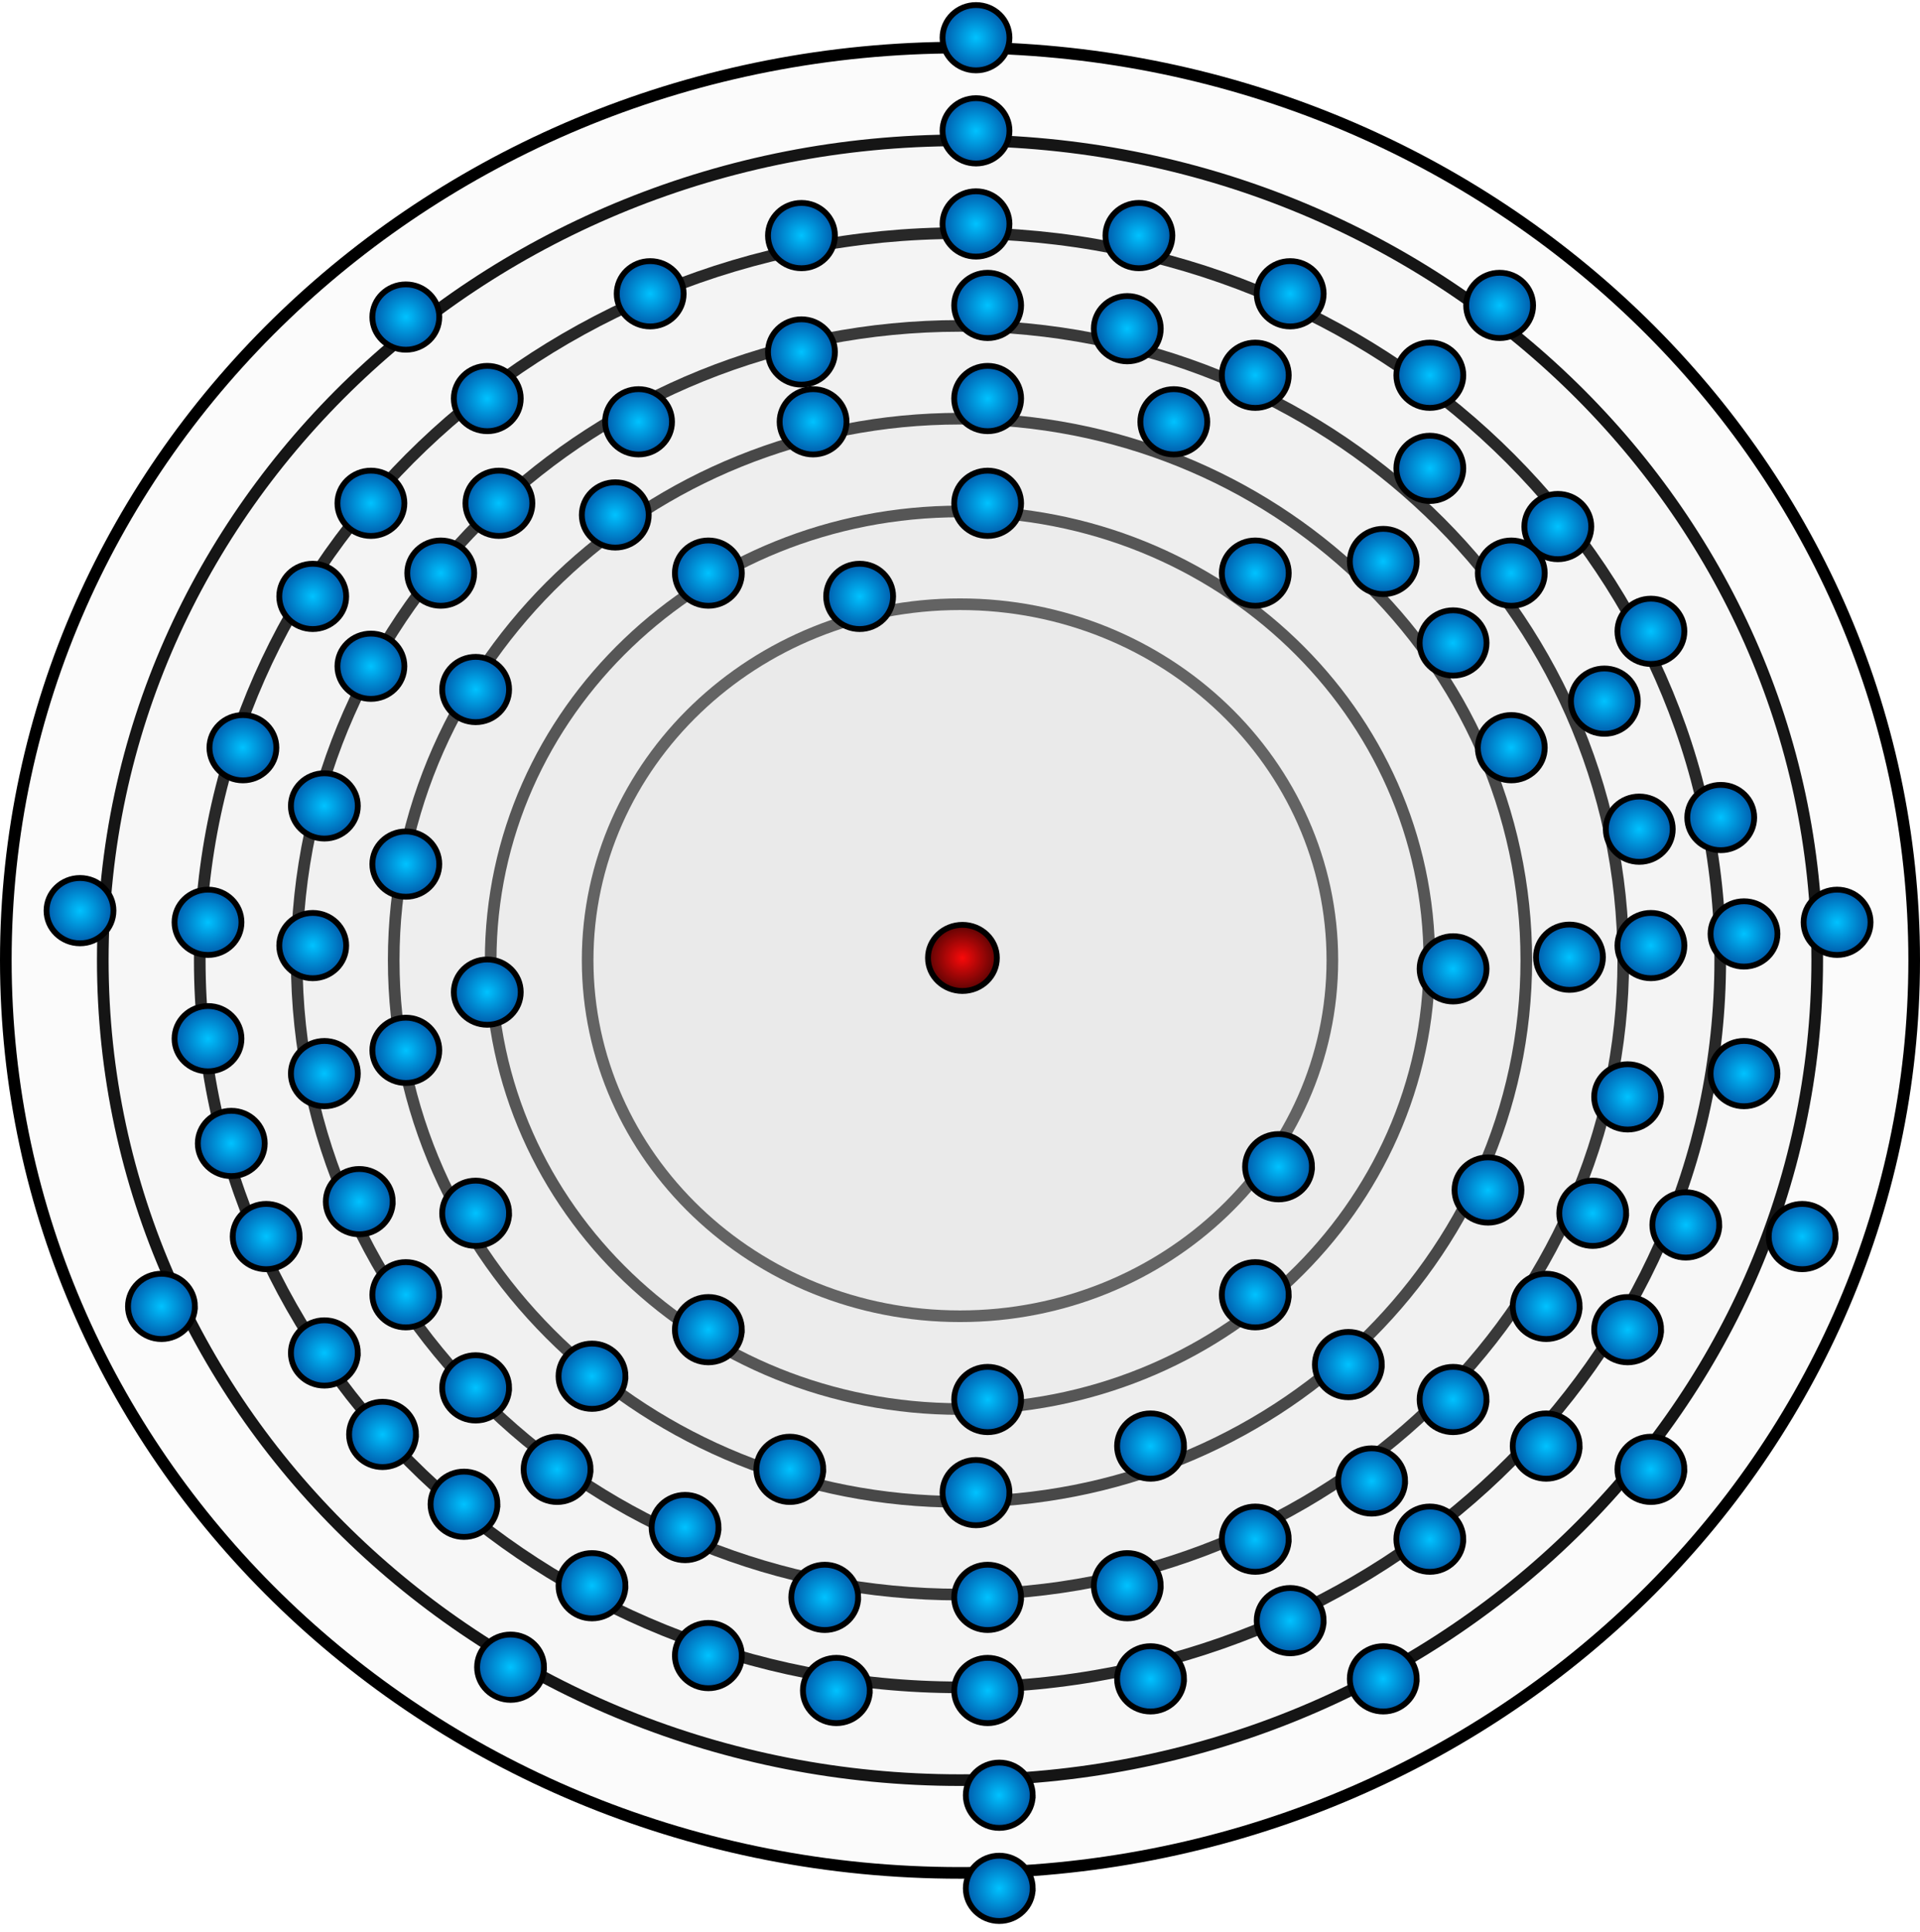<?xml-stylesheet type="text/css" href="../style.css"?><svg xmlns="http://www.w3.org/2000/svg" width="165" height="166" fill="none" viewBox="0 0 165 166">
  <g class="db">
    <path fill="#D9D9D9" fill-opacity=".1" stroke="#000" d="M114.5 82.5c0 16.872-14.306 30.587-32 30.587-17.694 0-32-13.715-32-30.587s14.306-30.587 32-30.587c17.694 0 32 13.715 32 30.587Z" class="powloka"/>
    <path fill="#D9D9D9" fill-opacity=".1" stroke="#000" d="M122.833 82.5c0 21.274-18.036 38.558-40.333 38.558-22.297 0-40.333-17.284-40.333-38.558S60.203 43.942 82.5 43.942c22.297 0 40.333 17.284 40.333 38.558Z" class="powloka"/>
    <path fill="#D9D9D9" fill-opacity=".1" stroke="#000" d="M131.167 82.5c0 25.676-21.768 46.529-48.667 46.529s-48.666-20.853-48.666-46.53c0-25.676 21.767-46.528 48.666-46.528 26.899 0 48.667 20.852 48.667 46.529Z" class="powloka"/>
    <path fill="#D9D9D9" fill-opacity=".1" stroke="#000" d="M139.5 82.5c0 30.079-25.499 54.5-57 54.5s-57-24.421-57-54.5S50.999 28 82.5 28s57 24.421 57 54.5Z" class="powloka"/>
    <path fill="#D9D9D9" fill-opacity=".1" stroke="#000" d="M147.833 82.5c0 34.481-29.229 62.471-65.333 62.471S17.167 116.981 17.167 82.5c0-34.481 29.23-62.471 65.333-62.471 36.104 0 65.333 27.99 65.333 62.47Z" class="powloka"/>
    <path fill="#D9D9D9" fill-opacity=".1" stroke="#000" d="M156.167 82.5c0 38.883-32.961 70.442-73.667 70.442S8.833 121.383 8.833 82.5c0-38.883 32.96-70.442 73.667-70.442 40.706 0 73.667 31.559 73.667 70.442Z" class="powloka"/>
    <path fill="#D9D9D9" fill-opacity=".1" stroke="#000" d="M164.5 82.5c0 43.286-36.691 78.413-82 78.413S.5 125.786.5 82.5c0-43.286 36.691-78.413 82-78.413s82 35.127 82 78.413Z" class="powloka"/>
    <path fill="url(#a)" stroke="#000" stroke-width=".5" d="M82.708 85.141c1.624 0 2.959-1.261 2.959-2.84 0-1.58-1.335-2.841-2.959-2.841-1.623 0-2.958 1.261-2.958 2.84 0 1.58 1.335 2.841 2.958 2.841Z" class="Ellipse 2"/>
    <path fill="url(#b)" stroke="#000" stroke-width=".5" d="M63.75 49.24c0 1.545-1.282 2.806-2.875 2.806S58 50.785 58 49.241c0-1.544 1.282-2.806 2.875-2.806s2.875 1.261 2.875 2.806Z" class="elektron"/>
    <path fill="url(#c)" stroke="#000" stroke-width=".5" d="M44.75 85.24c0 1.545-1.282 2.806-2.875 2.806S39 86.785 39 85.241c0-1.545 1.282-2.806 2.875-2.806s2.875 1.261 2.875 2.806Z" class="elektron"/>
    <path fill="url(#d)" stroke="#000" stroke-width=".5" d="M110.75 49.24c0 1.545-1.282 2.806-2.875 2.806S105 50.785 105 49.241c0-1.545 1.282-2.806 2.875-2.806s2.875 1.261 2.875 2.806Z" class="elektron"/>
    <path fill="url(#e)" stroke="#000" stroke-width=".5" d="M76.75 51.24c0 1.545-1.282 2.806-2.875 2.806S71 52.785 71 51.241c0-1.544 1.282-2.806 2.875-2.806s2.875 1.261 2.875 2.806Z" class="elektron"/>
    <path fill="url(#f)" stroke="#000" stroke-width=".5" d="M43.75 104.241c0 1.544-1.282 2.805-2.875 2.805S38 105.785 38 104.241c0-1.545 1.282-2.806 2.875-2.806s2.875 1.261 2.875 2.806Z" class="elektron"/>
    <path fill="url(#g)" stroke="#000" stroke-width=".5" d="M103.75 36.24c0 1.545-1.282 2.806-2.875 2.806S98 37.785 98 36.241c0-1.545 1.282-2.806 2.875-2.806s2.875 1.261 2.875 2.806Z" class="elektron"/>
    <path fill="url(#h)" stroke="#000" stroke-width=".5" d="M132.75 64.24c0 1.545-1.282 2.806-2.875 2.806S127 65.785 127 64.241c0-1.545 1.282-2.806 2.875-2.806s2.875 1.261 2.875 2.806Z" class="elektron"/>
    <path fill="url(#i)" stroke="#000" stroke-width=".5" d="M137.75 82.24c0 1.545-1.282 2.806-2.875 2.806S132 83.785 132 82.241c0-1.545 1.282-2.806 2.875-2.806s2.875 1.261 2.875 2.806Z" class="elektron"/>
    <path fill="url(#j)" stroke="#000" stroke-width=".5" d="M87.75 34.24c0 1.545-1.282 2.806-2.875 2.806S82 35.785 82 34.241c0-1.545 1.282-2.806 2.875-2.806s2.875 1.261 2.875 2.806Z" class="elektron"/>
    <path fill="url(#k)" stroke="#000" stroke-width=".5" d="M121.75 48.24c0 1.545-1.282 2.806-2.875 2.806S116 49.785 116 48.241c0-1.545 1.282-2.806 2.875-2.806s2.875 1.261 2.875 2.806Z" class="elektron"/>
    <path fill="url(#l)" stroke="#000" stroke-width=".5" d="M70.75 126.241c0 1.544-1.282 2.805-2.875 2.805S65 127.785 65 126.241c0-1.545 1.282-2.806 2.875-2.806s2.875 1.261 2.875 2.806Z" class="elektron"/>
    <path fill="url(#m)" stroke="#000" stroke-width=".5" d="M53.75 118.241c0 1.544-1.282 2.805-2.875 2.805S48 119.785 48 118.241c0-1.545 1.282-2.806 2.875-2.806s2.875 1.261 2.875 2.806Z" class="elektron"/>
    <path fill="url(#n)" stroke="#000" stroke-width=".5" d="M130.75 102.241c0 1.544-1.282 2.805-2.875 2.805S125 103.785 125 102.241c0-1.545 1.282-2.806 2.875-2.806s2.875 1.261 2.875 2.806Z" class="elektron"/>
    <path fill="url(#o)" stroke="#000" stroke-width=".5" d="M72.75 36.24c0 1.545-1.282 2.806-2.875 2.806S67 37.785 67 36.241c0-1.545 1.282-2.806 2.875-2.806s2.875 1.261 2.875 2.806Z" class="elektron"/>
    <path fill="url(#p)" stroke="#000" stroke-width=".5" d="M87.75 26.24c0 1.545-1.282 2.806-2.875 2.806S82 27.785 82 26.241c0-1.545 1.282-2.806 2.875-2.806s2.875 1.261 2.875 2.806Z" class="elektron"/>
    <path fill="url(#q)" stroke="#000" stroke-width=".5" d="M110.75 32.24c0 1.545-1.282 2.806-2.875 2.806S105 33.785 105 32.241c0-1.545 1.282-2.806 2.875-2.806s2.875 1.261 2.875 2.806Z" class="elektron"/>
    <path fill="url(#r)" stroke="#000" stroke-width=".5" d="M99.75 28.24c0 1.545-1.282 2.806-2.875 2.806S94 29.785 94 28.241c0-1.545 1.282-2.806 2.875-2.806s2.875 1.261 2.875 2.806Z" class="elektron"/>
    <path fill="url(#s)" stroke="#000" stroke-width=".5" d="M125.75 40.24c0 1.545-1.282 2.806-2.875 2.806S120 41.785 120 40.241c0-1.545 1.282-2.806 2.875-2.806s2.875 1.261 2.875 2.806Z" class="elektron"/>
    <path fill="url(#t)" stroke="#000" stroke-width=".5" d="M140.75 60.24c0 1.545-1.282 2.806-2.875 2.806S135 61.785 135 60.241c0-1.545 1.282-2.806 2.875-2.806s2.875 1.261 2.875 2.806Z" class="elektron"/>
    <path fill="url(#u)" stroke="#000" stroke-width=".5" d="M143.75 71.24c0 1.545-1.282 2.806-2.875 2.806S138 72.785 138 71.241c0-1.545 1.282-2.806 2.875-2.806s2.875 1.261 2.875 2.806Z" class="elektron"/>
    <path fill="url(#v)" stroke="#000" stroke-width=".5" d="M87.75 137.241c0 1.544-1.282 2.805-2.875 2.805S82 138.785 82 137.241c0-1.545 1.282-2.806 2.875-2.806s2.875 1.261 2.875 2.806Z" class="elektron"/>
    <path fill="url(#w)" stroke="#000" stroke-width=".5" d="M87.75 145.241c0 1.544-1.282 2.805-2.875 2.805S82 146.785 82 145.241c0-1.545 1.282-2.806 2.875-2.806s2.875 1.261 2.875 2.806Z" class="elektron"/>
    <path fill="url(#x)" stroke="#000" stroke-width=".5" d="M74.75 145.241c0 1.544-1.282 2.805-2.875 2.805S69 146.785 69 145.241c0-1.545 1.282-2.806 2.875-2.806s2.875 1.261 2.875 2.806Z" class="elektron"/>
    <path fill="url(#y)" stroke="#000" stroke-width=".5" d="M101.75 144.241c0 1.544-1.282 2.805-2.875 2.805S96 145.785 96 144.241c0-1.545 1.282-2.806 2.875-2.806s2.875 1.261 2.875 2.806Z" class="elektron"/>
    <path fill="url(#z)" stroke="#000" stroke-width=".5" d="M125.75 132.241c0 1.544-1.282 2.805-2.875 2.805S120 133.785 120 132.241c0-1.545 1.282-2.806 2.875-2.806s2.875 1.261 2.875 2.806Z" class="elektron"/>
    <path fill="url(#A)" stroke="#000" stroke-width=".5" d="M63.75 142.241c0 1.544-1.282 2.805-2.875 2.805S58 143.785 58 142.241c0-1.545 1.282-2.806 2.875-2.806s2.875 1.261 2.875 2.806Z" class="elektron"/>
    <path fill="url(#B)" stroke="#000" stroke-width=".5" d="M30.75 116.241c0 1.544-1.282 2.805-2.875 2.805S25 117.785 25 116.241c0-1.545 1.282-2.806 2.875-2.806s2.875 1.261 2.875 2.806Z" class="elektron"/>
    <path fill="url(#C)" stroke="#000" stroke-width=".5" d="M25.75 106.241c0 1.544-1.282 2.805-2.875 2.805S20 107.785 20 106.241c0-1.545 1.282-2.806 2.875-2.806s2.875 1.261 2.875 2.806Z" class="elektron"/>
    <path fill="url(#D)" stroke="#000" stroke-width=".5" d="M22.75 98.24c0 1.545-1.282 2.806-2.875 2.806S17 99.785 17 98.241c0-1.544 1.282-2.806 2.875-2.806s2.875 1.261 2.875 2.806Z" class="elektron"/>
    <path fill="url(#E)" stroke="#000" stroke-width=".5" d="M20.75 89.24c0 1.545-1.282 2.806-2.875 2.806S15 90.785 15 89.241c0-1.545 1.282-2.806 2.875-2.806s2.875 1.261 2.875 2.806Z" class="elektron"/>
    <path fill="url(#F)" stroke="#000" stroke-width=".5" d="M35.75 123.241c0 1.544-1.282 2.805-2.875 2.805S30 124.785 30 123.241c0-1.545 1.282-2.806 2.875-2.806s2.875 1.261 2.875 2.806Z" class="elektron"/>
    <path fill="url(#G)" stroke="#000" stroke-width=".5" d="M113.75 139.241c0 1.544-1.282 2.805-2.875 2.805S108 140.785 108 139.241c0-1.545 1.282-2.806 2.875-2.806s2.875 1.261 2.875 2.806Z" class="elektron"/>
    <path fill="url(#H)" stroke="#000" stroke-width=".5" d="M147.75 105.241c0 1.544-1.282 2.805-2.875 2.805S142 106.785 142 105.241c0-1.545 1.282-2.806 2.875-2.806s2.875 1.261 2.875 2.806Z" class="elektron"/>
    <path fill="url(#I)" stroke="#000" stroke-width=".5" d="M53.75 136.241c0 1.544-1.282 2.805-2.875 2.805S48 137.785 48 136.241c0-1.545 1.282-2.806 2.875-2.806s2.875 1.261 2.875 2.806Z" class="elektron"/>
    <path fill="url(#J)" stroke="#000" stroke-width=".5" d="M152.75 80.24c0 1.545-1.282 2.806-2.875 2.806S147 81.785 147 80.241c0-1.545 1.282-2.806 2.875-2.806s2.875 1.261 2.875 2.806Z" class="elektron"/>
    <path fill="url(#K)" stroke="#000" stroke-width=".5" d="M150.75 70.24c0 1.545-1.282 2.806-2.875 2.806S145 71.785 145 70.241c0-1.545 1.282-2.806 2.875-2.806s2.875 1.261 2.875 2.806Z" class="elektron"/>
    <path fill="url(#L)" stroke="#000" stroke-width=".5" d="M144.75 54.24c0 1.545-1.282 2.806-2.875 2.806S139 55.785 139 54.241c0-1.545 1.282-2.806 2.875-2.806s2.875 1.261 2.875 2.806Z" class="elektron"/>
    <path fill="url(#M)" stroke="#000" stroke-width=".5" d="M136.75 45.24c0 1.545-1.282 2.806-2.875 2.806S131 46.785 131 45.241c0-1.545 1.282-2.806 2.875-2.806s2.875 1.261 2.875 2.806Z" class="elektron"/>
    <path fill="url(#N)" stroke="#000" stroke-width=".5" d="M113.75 25.24c0 1.545-1.282 2.806-2.875 2.806S108 26.785 108 25.241c0-1.545 1.282-2.806 2.875-2.806s2.875 1.261 2.875 2.806Z" class="elektron"/>
    <path fill="url(#O)" stroke="#000" stroke-width=".5" d="M100.75 20.24c0 1.545-1.282 2.806-2.875 2.806S95 21.785 95 20.241c0-1.545 1.282-2.806 2.875-2.806s2.875 1.261 2.875 2.806Z" class="elektron"/>
    <path fill="url(#P)" stroke="#000" stroke-width=".5" d="M135.75 124.241c0 1.544-1.282 2.805-2.875 2.805S130 125.785 130 124.241c0-1.545 1.282-2.806 2.875-2.806s2.875 1.261 2.875 2.806Z" class="elektron"/>
    <path fill="url(#Q)" stroke="#000" stroke-width=".5" d="M142.75 114.241c0 1.544-1.282 2.805-2.875 2.805S137 115.785 137 114.241c0-1.545 1.282-2.806 2.875-2.806s2.875 1.261 2.875 2.806Z" class="elektron"/>
    <path fill="url(#R)" stroke="#000" stroke-width=".5" d="M152.75 92.24c0 1.545-1.282 2.806-2.875 2.806S147 93.785 147 92.241c0-1.545 1.282-2.806 2.875-2.806s2.875 1.261 2.875 2.806Z" class="elektron"/>
    <path fill="url(#S)" stroke="#000" stroke-width=".5" d="M42.75 129.241c0 1.544-1.282 2.805-2.875 2.805S37 130.785 37 129.241c0-1.545 1.282-2.806 2.875-2.806s2.875 1.261 2.875 2.806Z" class="elektron"/>
    <path fill="url(#T)" stroke="#000" stroke-width=".5" d="M44.75 34.24c0 1.545-1.282 2.806-2.875 2.806S39 35.785 39 34.241c0-1.545 1.282-2.806 2.875-2.806s2.875 1.261 2.875 2.806Z" class="elektron"/>
    <path fill="url(#U)" stroke="#000" stroke-width=".5" d="M34.75 43.24c0 1.545-1.282 2.806-2.875 2.806S29 44.785 29 43.241c0-1.545 1.282-2.806 2.875-2.806s2.875 1.261 2.875 2.806Z" class="elektron"/>
    <path fill="url(#V)" stroke="#000" stroke-width=".5" d="M58.75 25.24c0 1.545-1.282 2.806-2.875 2.806S53 26.785 53 25.241c0-1.545 1.282-2.806 2.875-2.806s2.875 1.261 2.875 2.806Z" class="elektron"/>
    <path fill="url(#W)" stroke="#000" stroke-width=".5" d="M125.75 32.24c0 1.545-1.282 2.806-2.875 2.806S120 33.785 120 32.241c0-1.545 1.282-2.806 2.875-2.806s2.875 1.261 2.875 2.806Z" class="elektron"/>
    <path fill="url(#X)" stroke="#000" stroke-width=".5" d="M86.75 19.24c0 1.545-1.282 2.806-2.875 2.806S81 20.785 81 19.241c0-1.545 1.282-2.806 2.875-2.806s2.875 1.261 2.875 2.806Z" class="elektron"/>
    <path fill="url(#Y)" stroke="#000" stroke-width=".5" d="M71.75 20.24c0 1.545-1.282 2.806-2.875 2.806S66 21.785 66 20.241c0-1.545 1.282-2.806 2.875-2.806s2.875 1.261 2.875 2.806Z" class="elektron"/>
    <path fill="url(#Z)" stroke="#000" stroke-width=".5" d="M86.75 11.24c0 1.545-1.282 2.806-2.875 2.806S81 12.785 81 11.241c0-1.545 1.282-2.806 2.875-2.806s2.875 1.261 2.875 2.806Z" class="elektron"/>
    <path fill="url(#aa)" stroke="#000" stroke-width=".5" d="M86.75 3.24c0 1.545-1.282 2.806-2.875 2.806S81 4.785 81 3.241C81 1.696 82.282.435 83.875.435s2.875 1.261 2.875 2.806Z" class="elektron"/>
    <path fill="url(#ab)" stroke="#000" stroke-width=".5" d="M88.75 154.241c0 1.544-1.282 2.805-2.875 2.805S83 155.785 83 154.241c0-1.545 1.282-2.806 2.875-2.806s2.875 1.261 2.875 2.806Z" class="elektron"/>
    <path fill="url(#ac)" stroke="#000" stroke-width=".5" d="M121.75 144.241c0 1.544-1.282 2.805-2.875 2.805S116 145.785 116 144.241c0-1.545 1.282-2.806 2.875-2.806s2.875 1.261 2.875 2.806Z" class="elektron"/>
    <path fill="url(#ad)" stroke="#000" stroke-width=".5" d="M16.75 112.241c0 1.544-1.282 2.805-2.875 2.805S11 113.785 11 112.241c0-1.544 1.282-2.806 2.875-2.806s2.875 1.262 2.875 2.806Z" class="elektron"/>
    <path fill="url(#ae)" stroke="#000" stroke-width=".5" d="M157.75 106.241c0 1.544-1.282 2.805-2.875 2.805S152 107.785 152 106.241c0-1.544 1.282-2.806 2.875-2.806s2.875 1.262 2.875 2.806Z" class="elektron"/>
    <path fill="url(#af)" stroke="#000" stroke-width=".5" d="M88.75 162.241c0 1.544-1.282 2.805-2.875 2.805S83 163.785 83 162.241c0-1.544 1.282-2.806 2.875-2.806s2.875 1.262 2.875 2.806Z" class="elektron"/>
    <path fill="url(#ag)" stroke="#000" stroke-width=".5" d="M9.75 78.24c0 1.545-1.282 2.806-2.875 2.806S4 79.785 4 78.241c0-1.544 1.282-2.806 2.875-2.806s2.875 1.261 2.875 2.806Z" class="elektron"/>
    <path fill="url(#ah)" stroke="#000" stroke-width=".5" d="M131.75 26.24c0 1.545-1.282 2.806-2.875 2.806S126 27.785 126 26.241c0-1.544 1.282-2.806 2.875-2.806s2.875 1.262 2.875 2.806Z" class="elektron"/>
    <path fill="url(#ai)" stroke="#000" stroke-width=".5" d="M37.75 27.24c0 1.545-1.282 2.806-2.875 2.806S32 28.785 32 27.241c0-1.544 1.282-2.806 2.875-2.806s2.875 1.262 2.875 2.806Z" class="elektron"/>
    <path fill="url(#aj)" stroke="#000" stroke-width=".5" d="M160.75 79.24c0 1.545-1.282 2.806-2.875 2.806S155 80.785 155 79.241c0-1.544 1.282-2.806 2.875-2.806s2.875 1.261 2.875 2.806Z" class="elektron"/>
    <path fill="url(#ak)" stroke="#000" stroke-width=".5" d="M46.75 143.241c0 1.544-1.282 2.805-2.875 2.805S41 144.785 41 143.241c0-1.544 1.282-2.806 2.875-2.806s2.875 1.262 2.875 2.806Z" class="elektron"/>
    <path fill="url(#al)" stroke="#000" stroke-width=".5" d="M144.75 126.241c0 1.544-1.282 2.805-2.875 2.805S139 127.785 139 126.241c0-1.544 1.282-2.806 2.875-2.806s2.875 1.262 2.875 2.806Z" class="elektron"/>
    <path fill="url(#am)" stroke="#000" stroke-width=".5" d="M20.75 79.24c0 1.545-1.282 2.806-2.875 2.806S15 80.785 15 79.241c0-1.544 1.282-2.806 2.875-2.806s2.875 1.261 2.875 2.806Z" class="elektron"/>
    <path fill="url(#an)" stroke="#000" stroke-width=".5" d="M23.75 64.24c0 1.545-1.282 2.806-2.875 2.806S18 65.785 18 64.241c0-1.544 1.282-2.806 2.875-2.806s2.875 1.261 2.875 2.806Z" class="elektron"/>
    <path fill="url(#ao)" stroke="#000" stroke-width=".5" d="M29.75 51.24c0 1.545-1.282 2.806-2.875 2.806S24 52.785 24 51.241c0-1.544 1.282-2.806 2.875-2.806s2.875 1.261 2.875 2.806Z" class="elektron"/>
    <path fill="url(#ap)" stroke="#000" stroke-width=".5" d="M110.75 132.241c0 1.544-1.282 2.805-2.875 2.805S105 133.785 105 132.241c0-1.544 1.282-2.806 2.875-2.806s2.875 1.262 2.875 2.806Z" class="elektron"/>
    <path fill="url(#aq)" stroke="#000" stroke-width=".5" d="M120.75 127.241c0 1.544-1.282 2.805-2.875 2.805S115 128.785 115 127.241c0-1.544 1.282-2.806 2.875-2.806s2.875 1.262 2.875 2.806Z" class="elektron"/>
    <path fill="url(#ar)" stroke="#000" stroke-width=".5" d="M135.75 112.241c0 1.544-1.282 2.805-2.875 2.805S130 113.785 130 112.241c0-1.544 1.282-2.806 2.875-2.806s2.875 1.262 2.875 2.806Z" class="elektron"/>
    <path fill="url(#as)" stroke="#000" stroke-width=".5" d="M99.75 136.241c0 1.544-1.282 2.805-2.875 2.805S94 137.785 94 136.241c0-1.544 1.282-2.806 2.875-2.806s2.875 1.262 2.875 2.806Z" class="elektron"/>
    <path fill="url(#at)" stroke="#000" stroke-width=".5" d="M61.75 131.241c0 1.544-1.282 2.805-2.875 2.805S56 132.785 56 131.241c0-1.544 1.282-2.806 2.875-2.806s2.875 1.262 2.875 2.806Z" class="elektron"/>
    <path fill="url(#au)" stroke="#000" stroke-width=".5" d="M50.75 126.241c0 1.544-1.282 2.805-2.875 2.805S45 127.785 45 126.241c0-1.544 1.282-2.806 2.875-2.806s2.875 1.262 2.875 2.806Z" class="elektron"/>
    <path fill="url(#av)" stroke="#000" stroke-width=".5" d="M29.75 81.24c0 1.545-1.282 2.806-2.875 2.806S24 82.785 24 81.241c0-1.544 1.282-2.806 2.875-2.806s2.875 1.261 2.875 2.806Z" class="elektron"/>
    <path fill="url(#aw)" stroke="#000" stroke-width=".5" d="M45.75 43.24c0 1.545-1.282 2.806-2.875 2.806S40 44.785 40 43.241c0-1.545 1.282-2.806 2.875-2.806s2.875 1.261 2.875 2.806Z" class="elektron"/>
    <path fill="url(#ax)" stroke="#000" stroke-width=".5" d="M71.75 30.24c0 1.545-1.282 2.806-2.875 2.806S66 31.785 66 30.241c0-1.545 1.282-2.806 2.875-2.806s2.875 1.261 2.875 2.806Z" class="elektron"/>
    <path fill="url(#ay)" stroke="#000" stroke-width=".5" d="M57.75 36.24c0 1.545-1.282 2.806-2.875 2.806S52 37.785 52 36.241c0-1.544 1.282-2.806 2.875-2.806s2.875 1.261 2.875 2.806Z" class="elektron"/>
    <path fill="url(#az)" stroke="#000" stroke-width=".5" d="M144.75 81.24c0 1.545-1.282 2.806-2.875 2.806S139 82.785 139 81.241c0-1.544 1.282-2.806 2.875-2.806s2.875 1.261 2.875 2.806Z" class="elektron"/>
    <path fill="url(#aA)" stroke="#000" stroke-width=".5" d="M139.75 104.241c0 1.544-1.282 2.805-2.875 2.805S134 105.785 134 104.241c0-1.545 1.282-2.806 2.875-2.806s2.875 1.261 2.875 2.806Z" class="elektron"/>
    <path fill="url(#aB)" stroke="#000" stroke-width=".5" d="M127.75 120.241c0 1.544-1.282 2.805-2.875 2.805S122 121.785 122 120.241c0-1.545 1.282-2.806 2.875-2.806s2.875 1.261 2.875 2.806Z" class="elektron"/>
    <path fill="url(#aC)" stroke="#000" stroke-width=".5" d="M73.75 137.241c0 1.544-1.282 2.805-2.875 2.805S68 138.785 68 137.241c0-1.545 1.282-2.806 2.875-2.806s2.875 1.261 2.875 2.806Z" class="elektron"/>
    <path fill="url(#aD)" stroke="#000" stroke-width=".5" d="M132.75 49.24c0 1.545-1.282 2.806-2.875 2.806S127 50.785 127 49.241c0-1.545 1.282-2.806 2.875-2.806s2.875 1.261 2.875 2.806Z" class="elektron"/>
    <path fill="url(#aE)" stroke="#000" stroke-width=".5" d="M142.75 94.24c0 1.545-1.282 2.806-2.875 2.806S137 95.785 137 94.241c0-1.545 1.282-2.806 2.875-2.806s2.875 1.261 2.875 2.806Z" class="elektron"/>
    <path fill="url(#aF)" stroke="#000" stroke-width=".5" d="M43.75 119.241c0 1.544-1.282 2.805-2.875 2.805S38 120.785 38 119.241c0-1.545 1.282-2.806 2.875-2.806s2.875 1.261 2.875 2.806Z" class="elektron"/>
    <path fill="url(#aG)" stroke="#000" stroke-width=".5" d="M37.75 111.241c0 1.544-1.282 2.805-2.875 2.805S32 112.785 32 111.241c0-1.545 1.282-2.806 2.875-2.806s2.875 1.261 2.875 2.806Z" class="elektron"/>
    <path fill="url(#aH)" stroke="#000" stroke-width=".5" d="M30.75 92.24c0 1.545-1.282 2.806-2.875 2.806S25 93.785 25 92.241c0-1.545 1.282-2.806 2.875-2.806s2.875 1.261 2.875 2.806Z" class="elektron"/>
    <path fill="url(#aI)" stroke="#000" stroke-width=".5" d="M40.75 49.24c0 1.545-1.282 2.806-2.875 2.806S35 50.785 35 49.241c0-1.545 1.282-2.806 2.875-2.806s2.875 1.261 2.875 2.806Z" class="elektron"/>
    <path fill="url(#aJ)" stroke="#000" stroke-width=".5" d="M33.75 103.241c0 1.544-1.282 2.805-2.875 2.805S28 104.785 28 103.241c0-1.545 1.282-2.806 2.875-2.806s2.875 1.261 2.875 2.806Z" class="elektron"/>
    <path fill="url(#aK)" stroke="#000" stroke-width=".5" d="M34.75 57.24c0 1.545-1.282 2.806-2.875 2.806S29 58.785 29 57.241c0-1.545 1.282-2.806 2.875-2.806s2.875 1.261 2.875 2.806Z" class="elektron"/>
    <path fill="url(#aL)" stroke="#000" stroke-width=".5" d="M30.75 69.24c0 1.545-1.282 2.806-2.875 2.806S25 70.785 25 69.241c0-1.545 1.282-2.806 2.875-2.806s2.875 1.261 2.875 2.806Z" class="elektron"/>
    <path fill="url(#aM)" stroke="#000" stroke-width=".5" d="M86.75 128.241c0 1.544-1.282 2.805-2.875 2.805S81 129.785 81 128.241c0-1.545 1.282-2.806 2.875-2.806s2.875 1.261 2.875 2.806Z" class="elektron"/>
    <path fill="url(#aN)" stroke="#000" stroke-width=".5" d="M37.75 74.24c0 1.545-1.282 2.806-2.875 2.806S32 75.785 32 74.241c0-1.545 1.282-2.806 2.875-2.806s2.875 1.261 2.875 2.806Z" class="elektron"/>
    <path fill="url(#aO)" stroke="#000" stroke-width=".5" d="M101.75 124.241c0 1.544-1.282 2.805-2.875 2.805S96 125.785 96 124.241c0-1.545 1.282-2.806 2.875-2.806s2.875 1.261 2.875 2.806Z" class="elektron"/>
    <path fill="url(#aP)" stroke="#000" stroke-width=".5" d="M37.75 90.24c0 1.545-1.282 2.806-2.875 2.806S32 91.785 32 90.241c0-1.545 1.282-2.806 2.875-2.806s2.875 1.261 2.875 2.806Z" class="elektron"/>
    <path fill="url(#aQ)" stroke="#000" stroke-width=".5" d="M127.75 55.24c0 1.545-1.282 2.806-2.875 2.806S122 56.785 122 55.241c0-1.545 1.282-2.806 2.875-2.806s2.875 1.261 2.875 2.806Z" class="elektron"/>
    <path fill="url(#aR)" stroke="#000" stroke-width=".5" d="M118.75 117.241c0 1.544-1.282 2.805-2.875 2.805S113 118.785 113 117.241c0-1.545 1.282-2.806 2.875-2.806s2.875 1.261 2.875 2.806Z" class="elektron"/>
    <path fill="url(#aS)" stroke="#000" stroke-width=".5" d="M112.75 100.241c0 1.544-1.282 2.805-2.875 2.805S107 101.785 107 100.241c0-1.545 1.282-2.806 2.875-2.806s2.875 1.261 2.875 2.806Z" class="elektron"/>
    <path fill="url(#aT)" stroke="#000" stroke-width=".5" d="M87.75 43.24c0 1.545-1.282 2.806-2.875 2.806S82 44.785 82 43.241c0-1.545 1.282-2.806 2.875-2.806s2.875 1.261 2.875 2.806Z" class="elektron"/>
    <path fill="url(#aU)" stroke="#000" stroke-width=".5" d="M87.75 120.241c0 1.544-1.282 2.805-2.875 2.805S82 121.785 82 120.241c0-1.545 1.282-2.806 2.875-2.806s2.875 1.261 2.875 2.806Z" class="elektron"/>
    <path fill="url(#aV)" stroke="#000" stroke-width=".5" d="M63.75 114.241c0 1.544-1.282 2.805-2.875 2.805S58 115.785 58 114.241c0-1.545 1.282-2.806 2.875-2.806s2.875 1.261 2.875 2.806Z" class="elektron"/>
    <path fill="url(#aW)" stroke="#000" stroke-width=".5" d="M110.75 111.241c0 1.544-1.282 2.805-2.875 2.805S105 112.785 105 111.241c0-1.545 1.282-2.806 2.875-2.806s2.875 1.261 2.875 2.806Z" class="elektron"/>
    <path fill="url(#aX)" stroke="#000" stroke-width=".5" d="M127.75 83.24c0 1.545-1.282 2.806-2.875 2.806S122 84.785 122 83.241c0-1.545 1.282-2.806 2.875-2.806s2.875 1.261 2.875 2.806Z" class="elektron"/>
    <path fill="url(#aY)" stroke="#000" stroke-width=".5" d="M43.75 59.24c0 1.545-1.282 2.806-2.875 2.806S38 60.785 38 59.241c0-1.545 1.282-2.806 2.875-2.806s2.875 1.261 2.875 2.806Z" class="elektron"/>
    <path fill="url(#aZ)" stroke="#000" stroke-width=".5" d="M55.75 44.24c0 1.545-1.282 2.806-2.875 2.806S50 45.785 50 44.241c0-1.545 1.282-2.806 2.875-2.806s2.875 1.261 2.875 2.806Z" class="elektron"/>
  </g>
  <defs>
    <radialGradient id="a" cx="0" cy="0" r="1" class="a" gradientTransform="matrix(0 2.591 -2.708 0 82.708 82.3)" gradientUnits="userSpaceOnUse">
      <stop stop-color="#F80A0A"/>
      <stop offset="1" stop-color="#690404"/>
    </radialGradient>
    <radialGradient id="b" cx="0" cy="0" r="1" class="b" gradientTransform="matrix(0 3.056 -3.125 0 60.875 49.24)" gradientUnits="userSpaceOnUse">
      <stop stop-color="#00C2FF"/>
      <stop offset="1" stop-color="#0051A3"/>
    </radialGradient>
    <radialGradient id="c" cx="0" cy="0" r="1" class="c" gradientTransform="matrix(0 3.056 -3.125 0 41.875 85.24)" gradientUnits="userSpaceOnUse">
      <stop stop-color="#00C2FF"/>
      <stop offset="1" stop-color="#0051A3"/>
    </radialGradient>
    <radialGradient id="d" cx="0" cy="0" r="1" class="d" gradientTransform="matrix(0 3.056 -3.125 0 107.875 49.24)" gradientUnits="userSpaceOnUse">
      <stop stop-color="#00C2FF"/>
      <stop offset="1" stop-color="#0051A3"/>
    </radialGradient>
    <radialGradient id="e" cx="0" cy="0" r="1" class="e" gradientTransform="matrix(0 3.056 -3.125 0 73.875 51.24)" gradientUnits="userSpaceOnUse">
      <stop stop-color="#00C2FF"/>
      <stop offset="1" stop-color="#0051A3"/>
    </radialGradient>
    <radialGradient id="f" cx="0" cy="0" r="1" class="f" gradientTransform="matrix(0 3.056 -3.125 0 40.875 104.241)" gradientUnits="userSpaceOnUse">
      <stop stop-color="#00C2FF"/>
      <stop offset="1" stop-color="#0051A3"/>
    </radialGradient>
    <radialGradient id="g" cx="0" cy="0" r="1" class="g" gradientTransform="matrix(0 3.056 -3.125 0 100.875 36.24)" gradientUnits="userSpaceOnUse">
      <stop stop-color="#00C2FF"/>
      <stop offset="1" stop-color="#0051A3"/>
    </radialGradient>
    <radialGradient id="h" cx="0" cy="0" r="1" class="h" gradientTransform="matrix(0 3.056 -3.125 0 129.875 64.24)" gradientUnits="userSpaceOnUse">
      <stop stop-color="#00C2FF"/>
      <stop offset="1" stop-color="#0051A3"/>
    </radialGradient>
    <radialGradient id="i" cx="0" cy="0" r="1" class="i" gradientTransform="matrix(0 3.056 -3.125 0 134.875 82.24)" gradientUnits="userSpaceOnUse">
      <stop stop-color="#00C2FF"/>
      <stop offset="1" stop-color="#0051A3"/>
    </radialGradient>
    <radialGradient id="j" cx="0" cy="0" r="1" class="j" gradientTransform="matrix(0 3.056 -3.125 0 84.875 34.24)" gradientUnits="userSpaceOnUse">
      <stop stop-color="#00C2FF"/>
      <stop offset="1" stop-color="#0051A3"/>
    </radialGradient>
    <radialGradient id="k" cx="0" cy="0" r="1" class="k" gradientTransform="matrix(0 3.056 -3.125 0 118.875 48.24)" gradientUnits="userSpaceOnUse">
      <stop stop-color="#00C2FF"/>
      <stop offset="1" stop-color="#0051A3"/>
    </radialGradient>
    <radialGradient id="l" cx="0" cy="0" r="1" class="l" gradientTransform="matrix(0 3.056 -3.125 0 67.875 126.241)" gradientUnits="userSpaceOnUse">
      <stop stop-color="#00C2FF"/>
      <stop offset="1" stop-color="#0051A3"/>
    </radialGradient>
    <radialGradient id="m" cx="0" cy="0" r="1" class="m" gradientTransform="matrix(0 3.056 -3.125 0 50.875 118.241)" gradientUnits="userSpaceOnUse">
      <stop stop-color="#00C2FF"/>
      <stop offset="1" stop-color="#0051A3"/>
    </radialGradient>
    <radialGradient id="n" cx="0" cy="0" r="1" class="n" gradientTransform="scale(3.125 3.056) rotate(90 3.73 37.19)" gradientUnits="userSpaceOnUse">
      <stop stop-color="#00C2FF"/>
      <stop offset="1" stop-color="#0051A3"/>
    </radialGradient>
    <radialGradient id="o" cx="0" cy="0" r="1" class="o" gradientTransform="matrix(0 3.056 -3.125 0 69.875 36.24)" gradientUnits="userSpaceOnUse">
      <stop stop-color="#00C2FF"/>
      <stop offset="1" stop-color="#0051A3"/>
    </radialGradient>
    <radialGradient id="p" cx="0" cy="0" r="1" class="p" gradientTransform="matrix(0 3.056 -3.125 0 84.875 26.24)" gradientUnits="userSpaceOnUse">
      <stop stop-color="#00C2FF"/>
      <stop offset="1" stop-color="#0051A3"/>
    </radialGradient>
    <radialGradient id="q" cx="0" cy="0" r="1" class="q" gradientTransform="matrix(0 3.056 -3.125 0 107.875 32.24)" gradientUnits="userSpaceOnUse">
      <stop stop-color="#00C2FF"/>
      <stop offset="1" stop-color="#0051A3"/>
    </radialGradient>
    <radialGradient id="r" cx="0" cy="0" r="1" class="r" gradientTransform="matrix(0 3.056 -3.125 0 96.875 28.24)" gradientUnits="userSpaceOnUse">
      <stop stop-color="#00C2FF"/>
      <stop offset="1" stop-color="#0051A3"/>
    </radialGradient>
    <radialGradient id="s" cx="0" cy="0" r="1" class="s" gradientTransform="matrix(0 3.056 -3.125 0 122.875 40.24)" gradientUnits="userSpaceOnUse">
      <stop stop-color="#00C2FF"/>
      <stop offset="1" stop-color="#0051A3"/>
    </radialGradient>
    <radialGradient id="t" cx="0" cy="0" r="1" class="t" gradientTransform="matrix(0 3.056 -3.125 0 137.875 60.24)" gradientUnits="userSpaceOnUse">
      <stop stop-color="#00C2FF"/>
      <stop offset="1" stop-color="#0051A3"/>
    </radialGradient>
    <radialGradient id="u" cx="0" cy="0" r="1" class="u" gradientTransform="matrix(0 3.056 -3.125 0 140.875 71.24)" gradientUnits="userSpaceOnUse">
      <stop stop-color="#00C2FF"/>
      <stop offset="1" stop-color="#0051A3"/>
    </radialGradient>
    <radialGradient id="v" cx="0" cy="0" r="1" class="v" gradientTransform="matrix(0 3.056 -3.125 0 84.875 137.241)" gradientUnits="userSpaceOnUse">
      <stop stop-color="#00C2FF"/>
      <stop offset="1" stop-color="#0051A3"/>
    </radialGradient>
    <radialGradient id="w" cx="0" cy="0" r="1" class="w" gradientTransform="matrix(0 3.056 -3.125 0 84.875 145.241)" gradientUnits="userSpaceOnUse">
      <stop stop-color="#00C2FF"/>
      <stop offset="1" stop-color="#0051A3"/>
    </radialGradient>
    <radialGradient id="x" cx="0" cy="0" r="1" class="x" gradientTransform="matrix(0 3.056 -3.125 0 71.875 145.241)" gradientUnits="userSpaceOnUse">
      <stop stop-color="#00C2FF"/>
      <stop offset="1" stop-color="#0051A3"/>
    </radialGradient>
    <radialGradient id="y" cx="0" cy="0" r="1" class="y" gradientTransform="matrix(0 3.056 -3.125 0 98.875 144.241)" gradientUnits="userSpaceOnUse">
      <stop stop-color="#00C2FF"/>
      <stop offset="1" stop-color="#0051A3"/>
    </radialGradient>
    <radialGradient id="z" cx="0" cy="0" r="1" class="z" gradientTransform="scale(3.125 3.056) rotate(90 -1.98 41.3)" gradientUnits="userSpaceOnUse">
      <stop stop-color="#00C2FF"/>
      <stop offset="1" stop-color="#0051A3"/>
    </radialGradient>
    <radialGradient id="A" cx="0" cy="0" r="1" class="A" gradientTransform="matrix(0 3.056 -3.125 0 60.875 142.241)" gradientUnits="userSpaceOnUse">
      <stop stop-color="#00C2FF"/>
      <stop offset="1" stop-color="#0051A3"/>
    </radialGradient>
    <radialGradient id="B" cx="0" cy="0" r="1" class="B" gradientTransform="matrix(0 3.056 -3.125 0 27.875 116.241)" gradientUnits="userSpaceOnUse">
      <stop stop-color="#00C2FF"/>
      <stop offset="1" stop-color="#0051A3"/>
    </radialGradient>
    <radialGradient id="C" cx="0" cy="0" r="1" class="C" gradientTransform="matrix(0 3.056 -3.125 0 22.875 106.241)" gradientUnits="userSpaceOnUse">
      <stop stop-color="#00C2FF"/>
      <stop offset="1" stop-color="#0051A3"/>
    </radialGradient>
    <radialGradient id="D" cx="0" cy="0" r="1" class="D" gradientTransform="matrix(0 3.056 -3.125 0 19.875 98.24)" gradientUnits="userSpaceOnUse">
      <stop stop-color="#00C2FF"/>
      <stop offset="1" stop-color="#0051A3"/>
    </radialGradient>
    <radialGradient id="E" cx="0" cy="0" r="1" class="E" gradientTransform="matrix(0 3.056 -3.125 0 17.875 89.24)" gradientUnits="userSpaceOnUse">
      <stop stop-color="#00C2FF"/>
      <stop offset="1" stop-color="#0051A3"/>
    </radialGradient>
    <radialGradient id="F" cx="0" cy="0" r="1" class="F" gradientTransform="matrix(0 3.056 -3.125 0 32.875 123.241)" gradientUnits="userSpaceOnUse">
      <stop stop-color="#00C2FF"/>
      <stop offset="1" stop-color="#0051A3"/>
    </radialGradient>
    <radialGradient id="G" cx="0" cy="0" r="1" class="G" gradientTransform="matrix(0 3.056 -3.125 0 110.875 139.241)" gradientUnits="userSpaceOnUse">
      <stop stop-color="#00C2FF"/>
      <stop offset="1" stop-color="#0051A3"/>
    </radialGradient>
    <radialGradient id="H" cx="0" cy="0" r="1" class="H" gradientTransform="matrix(0 3.056 -3.125 0 144.875 105.241)" gradientUnits="userSpaceOnUse">
      <stop stop-color="#00C2FF"/>
      <stop offset="1" stop-color="#0051A3"/>
    </radialGradient>
    <radialGradient id="I" cx="0" cy="0" r="1" class="I" gradientTransform="matrix(0 3.056 -3.125 0 50.875 136.241)" gradientUnits="userSpaceOnUse">
      <stop stop-color="#00C2FF"/>
      <stop offset="1" stop-color="#0051A3"/>
    </radialGradient>
    <radialGradient id="J" cx="0" cy="0" r="1" class="J" gradientTransform="matrix(0 3.056 -3.125 0 149.875 80.24)" gradientUnits="userSpaceOnUse">
      <stop stop-color="#00C2FF"/>
      <stop offset="1" stop-color="#0051A3"/>
    </radialGradient>
    <radialGradient id="K" cx="0" cy="0" r="1" class="K" gradientTransform="matrix(0 3.056 -3.125 0 147.875 70.24)" gradientUnits="userSpaceOnUse">
      <stop stop-color="#00C2FF"/>
      <stop offset="1" stop-color="#0051A3"/>
    </radialGradient>
    <radialGradient id="L" cx="0" cy="0" r="1" class="L" gradientTransform="matrix(0 3.056 -3.125 0 141.875 54.24)" gradientUnits="userSpaceOnUse">
      <stop stop-color="#00C2FF"/>
      <stop offset="1" stop-color="#0051A3"/>
    </radialGradient>
    <radialGradient id="M" cx="0" cy="0" r="1" class="M" gradientTransform="matrix(0 3.056 -3.125 0 133.875 45.24)" gradientUnits="userSpaceOnUse">
      <stop stop-color="#00C2FF"/>
      <stop offset="1" stop-color="#0051A3"/>
    </radialGradient>
    <radialGradient id="N" cx="0" cy="0" r="1" class="N" gradientTransform="matrix(0 3.056 -3.125 0 110.875 25.24)" gradientUnits="userSpaceOnUse">
      <stop stop-color="#00C2FF"/>
      <stop offset="1" stop-color="#0051A3"/>
    </radialGradient>
    <radialGradient id="O" cx="0" cy="0" r="1" class="O" gradientTransform="matrix(0 3.056 -3.125 0 97.875 20.24)" gradientUnits="userSpaceOnUse">
      <stop stop-color="#00C2FF"/>
      <stop offset="1" stop-color="#0051A3"/>
    </radialGradient>
    <radialGradient id="P" cx="0" cy="0" r="1" class="P" gradientTransform="scale(3.125 3.056) rotate(90 .93 41.59)" gradientUnits="userSpaceOnUse">
      <stop stop-color="#00C2FF"/>
      <stop offset="1" stop-color="#0051A3"/>
    </radialGradient>
    <radialGradient id="Q" cx="0" cy="0" r="1" class="Q" gradientTransform="matrix(0 3.056 -3.125 0 139.875 114.241)" gradientUnits="userSpaceOnUse">
      <stop stop-color="#00C2FF"/>
      <stop offset="1" stop-color="#0051A3"/>
    </radialGradient>
    <radialGradient id="R" cx="0" cy="0" r="1" class="R" gradientTransform="matrix(0 3.056 -3.125 0 149.875 92.24)" gradientUnits="userSpaceOnUse">
      <stop stop-color="#00C2FF"/>
      <stop offset="1" stop-color="#0051A3"/>
    </radialGradient>
    <radialGradient id="S" cx="0" cy="0" r="1" class="S" gradientTransform="matrix(0 3.056 -3.125 0 39.875 129.241)" gradientUnits="userSpaceOnUse">
      <stop stop-color="#00C2FF"/>
      <stop offset="1" stop-color="#0051A3"/>
    </radialGradient>
    <radialGradient id="T" cx="0" cy="0" r="1" class="T" gradientTransform="matrix(0 3.056 -3.125 0 41.875 34.24)" gradientUnits="userSpaceOnUse">
      <stop stop-color="#00C2FF"/>
      <stop offset="1" stop-color="#0051A3"/>
    </radialGradient>
    <radialGradient id="U" cx="0" cy="0" r="1" class="U" gradientTransform="matrix(0 3.056 -3.125 0 31.875 43.24)" gradientUnits="userSpaceOnUse">
      <stop stop-color="#00C2FF"/>
      <stop offset="1" stop-color="#0051A3"/>
    </radialGradient>
    <radialGradient id="V" cx="0" cy="0" r="1" class="V" gradientTransform="matrix(0 3.056 -3.125 0 55.875 25.24)" gradientUnits="userSpaceOnUse">
      <stop stop-color="#00C2FF"/>
      <stop offset="1" stop-color="#0051A3"/>
    </radialGradient>
    <radialGradient id="W" cx="0" cy="0" r="1" class="W" gradientTransform="matrix(0 3.056 -3.125 0 122.875 32.24)" gradientUnits="userSpaceOnUse">
      <stop stop-color="#00C2FF"/>
      <stop offset="1" stop-color="#0051A3"/>
    </radialGradient>
    <radialGradient id="X" cx="0" cy="0" r="1" class="X" gradientTransform="matrix(0 3.056 -3.125 0 83.875 19.24)" gradientUnits="userSpaceOnUse">
      <stop stop-color="#00C2FF"/>
      <stop offset="1" stop-color="#0051A3"/>
    </radialGradient>
    <radialGradient id="Y" cx="0" cy="0" r="1" class="Y" gradientTransform="matrix(0 3.056 -3.125 0 68.875 20.24)" gradientUnits="userSpaceOnUse">
      <stop stop-color="#00C2FF"/>
      <stop offset="1" stop-color="#0051A3"/>
    </radialGradient>
    <radialGradient id="Z" cx="0" cy="0" r="1" class="Z" gradientTransform="matrix(0 3.056 -3.125 0 83.875 11.24)" gradientUnits="userSpaceOnUse">
      <stop stop-color="#00C2FF"/>
      <stop offset="1" stop-color="#0051A3"/>
    </radialGradient>
    <radialGradient id="aa" cx="0" cy="0" r="1" class="aa" gradientTransform="matrix(0 3.056 -3.125 0 83.875 3.24)" gradientUnits="userSpaceOnUse">
      <stop stop-color="#00C2FF"/>
      <stop offset="1" stop-color="#0051A3"/>
    </radialGradient>
    <radialGradient id="ab" cx="0" cy="0" r="1" class="ab" gradientTransform="matrix(0 3.056 -3.125 0 85.875 154.241)" gradientUnits="userSpaceOnUse">
      <stop stop-color="#00C2FF"/>
      <stop offset="1" stop-color="#0051A3"/>
    </radialGradient>
    <radialGradient id="ac" cx="0" cy="0" r="1" class="ac" gradientTransform="matrix(0 3.056 -3.125 0 118.875 144.241)" gradientUnits="userSpaceOnUse">
      <stop stop-color="#00C2FF"/>
      <stop offset="1" stop-color="#0051A3"/>
    </radialGradient>
    <radialGradient id="ad" cx="0" cy="0" r="1" class="ad" gradientTransform="matrix(0 3.056 -3.125 0 13.875 112.241)" gradientUnits="userSpaceOnUse">
      <stop stop-color="#00C2FF"/>
      <stop offset="1" stop-color="#0051A3"/>
    </radialGradient>
    <radialGradient id="ae" cx="0" cy="0" r="1" class="ae" gradientTransform="matrix(0 3.056 -3.125 0 154.875 106.241)" gradientUnits="userSpaceOnUse">
      <stop stop-color="#00C2FF"/>
      <stop offset="1" stop-color="#0051A3"/>
    </radialGradient>
    <radialGradient id="af" cx="0" cy="0" r="1" class="af" gradientTransform="matrix(0 3.056 -3.125 0 85.875 162.241)" gradientUnits="userSpaceOnUse">
      <stop stop-color="#00C2FF"/>
      <stop offset="1" stop-color="#0051A3"/>
    </radialGradient>
    <radialGradient id="ag" cx="0" cy="0" r="1" class="ag" gradientTransform="matrix(0 3.056 -3.125 0 6.875 78.24)" gradientUnits="userSpaceOnUse">
      <stop stop-color="#00C2FF"/>
      <stop offset="1" stop-color="#0051A3"/>
    </radialGradient>
    <radialGradient id="ah" cx="0" cy="0" r="1" class="ah" gradientTransform="matrix(0 3.056 -3.125 0 128.875 26.24)" gradientUnits="userSpaceOnUse">
      <stop stop-color="#00C2FF"/>
      <stop offset="1" stop-color="#0051A3"/>
    </radialGradient>
    <radialGradient id="ai" cx="0" cy="0" r="1" class="ai" gradientTransform="matrix(0 3.056 -3.125 0 34.875 27.24)" gradientUnits="userSpaceOnUse">
      <stop stop-color="#00C2FF"/>
      <stop offset="1" stop-color="#0051A3"/>
    </radialGradient>
    <radialGradient id="aj" cx="0" cy="0" r="1" class="aj" gradientTransform="matrix(0 3.056 -3.125 0 157.875 79.24)" gradientUnits="userSpaceOnUse">
      <stop stop-color="#00C2FF"/>
      <stop offset="1" stop-color="#0051A3"/>
    </radialGradient>
    <radialGradient id="ak" cx="0" cy="0" r="1" class="ak" gradientTransform="matrix(0 3.056 -3.125 0 43.875 143.241)" gradientUnits="userSpaceOnUse">
      <stop stop-color="#00C2FF"/>
      <stop offset="1" stop-color="#0051A3"/>
    </radialGradient>
    <radialGradient id="al" cx="0" cy="0" r="1" class="al" gradientTransform="matrix(0 3.056 -3.125 0 141.875 126.241)" gradientUnits="userSpaceOnUse">
      <stop stop-color="#00C2FF"/>
      <stop offset="1" stop-color="#0051A3"/>
    </radialGradient>
    <radialGradient id="am" cx="0" cy="0" r="1" class="am" gradientTransform="matrix(0 3.056 -3.125 0 17.875 79.24)" gradientUnits="userSpaceOnUse">
      <stop stop-color="#00C2FF"/>
      <stop offset="1" stop-color="#0051A3"/>
    </radialGradient>
    <radialGradient id="an" cx="0" cy="0" r="1" class="an" gradientTransform="matrix(0 3.056 -3.125 0 20.875 64.24)" gradientUnits="userSpaceOnUse">
      <stop stop-color="#00C2FF"/>
      <stop offset="1" stop-color="#0051A3"/>
    </radialGradient>
    <radialGradient id="ao" cx="0" cy="0" r="1" class="ao" gradientTransform="matrix(0 3.056 -3.125 0 26.875 51.24)" gradientUnits="userSpaceOnUse">
      <stop stop-color="#00C2FF"/>
      <stop offset="1" stop-color="#0051A3"/>
    </radialGradient>
    <radialGradient id="ap" cx="0" cy="0" r="1" class="ap" gradientTransform="scale(3.125 3.056) rotate(90 -4.38 38.9)" gradientUnits="userSpaceOnUse">
      <stop stop-color="#00C2FF"/>
      <stop offset="1" stop-color="#0051A3"/>
    </radialGradient>
    <radialGradient id="aq" cx="0" cy="0" r="1" class="aq" gradientTransform="matrix(0 3.056 -3.125 0 117.875 127.241)" gradientUnits="userSpaceOnUse">
      <stop stop-color="#00C2FF"/>
      <stop offset="1" stop-color="#0051A3"/>
    </radialGradient>
    <radialGradient id="ar" cx="0" cy="0" r="1" class="ar" gradientTransform="matrix(0 3.056 -3.125 0 132.875 112.241)" gradientUnits="userSpaceOnUse">
      <stop stop-color="#00C2FF"/>
      <stop offset="1" stop-color="#0051A3"/>
    </radialGradient>
    <radialGradient id="as" cx="0" cy="0" r="1" class="as" gradientTransform="matrix(0 3.056 -3.125 0 96.875 136.241)" gradientUnits="userSpaceOnUse">
      <stop stop-color="#00C2FF"/>
      <stop offset="1" stop-color="#0051A3"/>
    </radialGradient>
    <radialGradient id="at" cx="0" cy="0" r="1" class="at" gradientTransform="matrix(0 3.056 -3.125 0 58.875 131.241)" gradientUnits="userSpaceOnUse">
      <stop stop-color="#00C2FF"/>
      <stop offset="1" stop-color="#0051A3"/>
    </radialGradient>
    <radialGradient id="au" cx="0" cy="0" r="1" class="au" gradientTransform="matrix(0 3.056 -3.125 0 47.875 126.241)" gradientUnits="userSpaceOnUse">
      <stop stop-color="#00C2FF"/>
      <stop offset="1" stop-color="#0051A3"/>
    </radialGradient>
    <radialGradient id="av" cx="0" cy="0" r="1" class="av" gradientTransform="matrix(0 3.056 -3.125 0 26.875 81.24)" gradientUnits="userSpaceOnUse">
      <stop stop-color="#00C2FF"/>
      <stop offset="1" stop-color="#0051A3"/>
    </radialGradient>
    <radialGradient id="aw" cx="0" cy="0" r="1" class="aw" gradientTransform="matrix(0 3.056 -3.125 0 42.875 43.24)" gradientUnits="userSpaceOnUse">
      <stop stop-color="#00C2FF"/>
      <stop offset="1" stop-color="#0051A3"/>
    </radialGradient>
    <radialGradient id="ax" cx="0" cy="0" r="1" class="ax" gradientTransform="matrix(0 3.056 -3.125 0 68.875 30.24)" gradientUnits="userSpaceOnUse">
      <stop stop-color="#00C2FF"/>
      <stop offset="1" stop-color="#0051A3"/>
    </radialGradient>
    <radialGradient id="ay" cx="0" cy="0" r="1" class="ay" gradientTransform="matrix(0 3.056 -3.125 0 54.875 36.24)" gradientUnits="userSpaceOnUse">
      <stop stop-color="#00C2FF"/>
      <stop offset="1" stop-color="#0051A3"/>
    </radialGradient>
    <radialGradient id="az" cx="0" cy="0" r="1" class="az" gradientTransform="matrix(0 3.056 -3.125 0 141.875 81.24)" gradientUnits="userSpaceOnUse">
      <stop stop-color="#00C2FF"/>
      <stop offset="1" stop-color="#0051A3"/>
    </radialGradient>
    <radialGradient id="aA" cx="0" cy="0" r="1" class="aA" gradientTransform="matrix(0 3.056 -3.125 0 136.875 104.241)" gradientUnits="userSpaceOnUse">
      <stop stop-color="#00C2FF"/>
      <stop offset="1" stop-color="#0051A3"/>
    </radialGradient>
    <radialGradient id="aB" cx="0" cy="0" r="1" class="aB" gradientTransform="matrix(0 3.056 -3.125 0 124.875 120.241)" gradientUnits="userSpaceOnUse">
      <stop stop-color="#00C2FF"/>
      <stop offset="1" stop-color="#0051A3"/>
    </radialGradient>
    <radialGradient id="aC" cx="0" cy="0" r="1" class="aC" gradientTransform="matrix(0 3.056 -3.125 0 70.875 137.241)" gradientUnits="userSpaceOnUse">
      <stop stop-color="#00C2FF"/>
      <stop offset="1" stop-color="#0051A3"/>
    </radialGradient>
    <radialGradient id="aD" cx="0" cy="0" r="1" class="aD" gradientTransform="matrix(0 3.056 -3.125 0 129.875 49.24)" gradientUnits="userSpaceOnUse">
      <stop stop-color="#00C2FF"/>
      <stop offset="1" stop-color="#0051A3"/>
    </radialGradient>
    <radialGradient id="aE" cx="0" cy="0" r="1" class="aE" gradientTransform="matrix(0 3.056 -3.125 0 139.875 94.24)" gradientUnits="userSpaceOnUse">
      <stop stop-color="#00C2FF"/>
      <stop offset="1" stop-color="#0051A3"/>
    </radialGradient>
    <radialGradient id="aF" cx="0" cy="0" r="1" class="aF" gradientTransform="matrix(0 3.056 -3.125 0 40.875 119.241)" gradientUnits="userSpaceOnUse">
      <stop stop-color="#00C2FF"/>
      <stop offset="1" stop-color="#0051A3"/>
    </radialGradient>
    <radialGradient id="aG" cx="0" cy="0" r="1" class="aG" gradientTransform="matrix(0 3.056 -3.125 0 34.875 111.241)" gradientUnits="userSpaceOnUse">
      <stop stop-color="#00C2FF"/>
      <stop offset="1" stop-color="#0051A3"/>
    </radialGradient>
    <radialGradient id="aH" cx="0" cy="0" r="1" class="aH" gradientTransform="matrix(0 3.056 -3.125 0 27.875 92.24)" gradientUnits="userSpaceOnUse">
      <stop stop-color="#00C2FF"/>
      <stop offset="1" stop-color="#0051A3"/>
    </radialGradient>
    <radialGradient id="aI" cx="0" cy="0" r="1" class="aI" gradientTransform="matrix(0 3.056 -3.125 0 37.875 49.24)" gradientUnits="userSpaceOnUse">
      <stop stop-color="#00C2FF"/>
      <stop offset="1" stop-color="#0051A3"/>
    </radialGradient>
    <radialGradient id="aJ" cx="0" cy="0" r="1" class="aJ" gradientTransform="matrix(0 3.056 -3.125 0 30.875 103.241)" gradientUnits="userSpaceOnUse">
      <stop stop-color="#00C2FF"/>
      <stop offset="1" stop-color="#0051A3"/>
    </radialGradient>
    <radialGradient id="aK" cx="0" cy="0" r="1" class="aK" gradientTransform="matrix(0 3.056 -3.125 0 31.875 57.24)" gradientUnits="userSpaceOnUse">
      <stop stop-color="#00C2FF"/>
      <stop offset="1" stop-color="#0051A3"/>
    </radialGradient>
    <radialGradient id="aL" cx="0" cy="0" r="1" class="aL" gradientTransform="matrix(0 3.056 -3.125 0 27.875 69.24)" gradientUnits="userSpaceOnUse">
      <stop stop-color="#00C2FF"/>
      <stop offset="1" stop-color="#0051A3"/>
    </radialGradient>
    <radialGradient id="aM" cx="0" cy="0" r="1" class="aM" gradientTransform="matrix(0 3.056 -3.125 0 83.875 128.241)" gradientUnits="userSpaceOnUse">
      <stop stop-color="#00C2FF"/>
      <stop offset="1" stop-color="#0051A3"/>
    </radialGradient>
    <radialGradient id="aN" cx="0" cy="0" r="1" class="aN" gradientTransform="matrix(0 3.056 -3.125 0 34.875 74.24)" gradientUnits="userSpaceOnUse">
      <stop stop-color="#00C2FF"/>
      <stop offset="1" stop-color="#0051A3"/>
    </radialGradient>
    <radialGradient id="aO" cx="0" cy="0" r="1" class="aO" gradientTransform="matrix(0 3.056 -3.125 0 98.875 124.241)" gradientUnits="userSpaceOnUse">
      <stop stop-color="#00C2FF"/>
      <stop offset="1" stop-color="#0051A3"/>
    </radialGradient>
    <radialGradient id="aP" cx="0" cy="0" r="1" class="aP" gradientTransform="matrix(0 3.056 -3.125 0 34.875 90.24)" gradientUnits="userSpaceOnUse">
      <stop stop-color="#00C2FF"/>
      <stop offset="1" stop-color="#0051A3"/>
    </radialGradient>
    <radialGradient id="aQ" cx="0" cy="0" r="1" class="aQ" gradientTransform="matrix(0 3.056 -3.125 0 124.875 55.24)" gradientUnits="userSpaceOnUse">
      <stop stop-color="#00C2FF"/>
      <stop offset="1" stop-color="#0051A3"/>
    </radialGradient>
    <radialGradient id="aR" cx="0" cy="0" r="1" class="aR" gradientTransform="matrix(0 3.056 -3.125 0 115.875 117.241)" gradientUnits="userSpaceOnUse">
      <stop stop-color="#00C2FF"/>
      <stop offset="1" stop-color="#0051A3"/>
    </radialGradient>
    <radialGradient id="aS" cx="0" cy="0" r="1" class="aS" gradientTransform="matrix(0 3.056 -3.125 0 109.875 100.241)" gradientUnits="userSpaceOnUse">
      <stop stop-color="#00C2FF"/>
      <stop offset="1" stop-color="#0051A3"/>
    </radialGradient>
    <radialGradient id="aT" cx="0" cy="0" r="1" class="aT" gradientTransform="matrix(0 3.056 -3.125 0 84.875 43.24)" gradientUnits="userSpaceOnUse">
      <stop stop-color="#00C2FF"/>
      <stop offset="1" stop-color="#0051A3"/>
    </radialGradient>
    <radialGradient id="aU" cx="0" cy="0" r="1" class="aU" gradientTransform="matrix(0 3.056 -3.125 0 84.875 120.241)" gradientUnits="userSpaceOnUse">
      <stop stop-color="#00C2FF"/>
      <stop offset="1" stop-color="#0051A3"/>
    </radialGradient>
    <radialGradient id="aV" cx="0" cy="0" r="1" class="aV" gradientTransform="matrix(0 3.056 -3.125 0 60.875 114.241)" gradientUnits="userSpaceOnUse">
      <stop stop-color="#00C2FF"/>
      <stop offset="1" stop-color="#0051A3"/>
    </radialGradient>
    <radialGradient id="aW" cx="0" cy="0" r="1" class="aW" gradientTransform="matrix(0 3.056 -3.125 0 107.875 111.241)" gradientUnits="userSpaceOnUse">
      <stop stop-color="#00C2FF"/>
      <stop offset="1" stop-color="#0051A3"/>
    </radialGradient>
    <radialGradient id="aX" cx="0" cy="0" r="1" class="aX" gradientTransform="matrix(0 3.056 -3.125 0 124.875 83.24)" gradientUnits="userSpaceOnUse">
      <stop stop-color="#00C2FF"/>
      <stop offset="1" stop-color="#0051A3"/>
    </radialGradient>
    <radialGradient id="aY" cx="0" cy="0" r="1" class="aY" gradientTransform="matrix(0 3.056 -3.125 0 40.875 59.24)" gradientUnits="userSpaceOnUse">
      <stop stop-color="#00C2FF"/>
      <stop offset="1" stop-color="#0051A3"/>
    </radialGradient>
    <radialGradient id="aZ" cx="0" cy="0" r="1" class="aZ" gradientTransform="matrix(0 3.056 -3.125 0 52.875 44.24)" gradientUnits="userSpaceOnUse">
      <stop stop-color="#00C2FF"/>
      <stop offset="1" stop-color="#0051A3"/>
    </radialGradient>
  </defs>
</svg>
